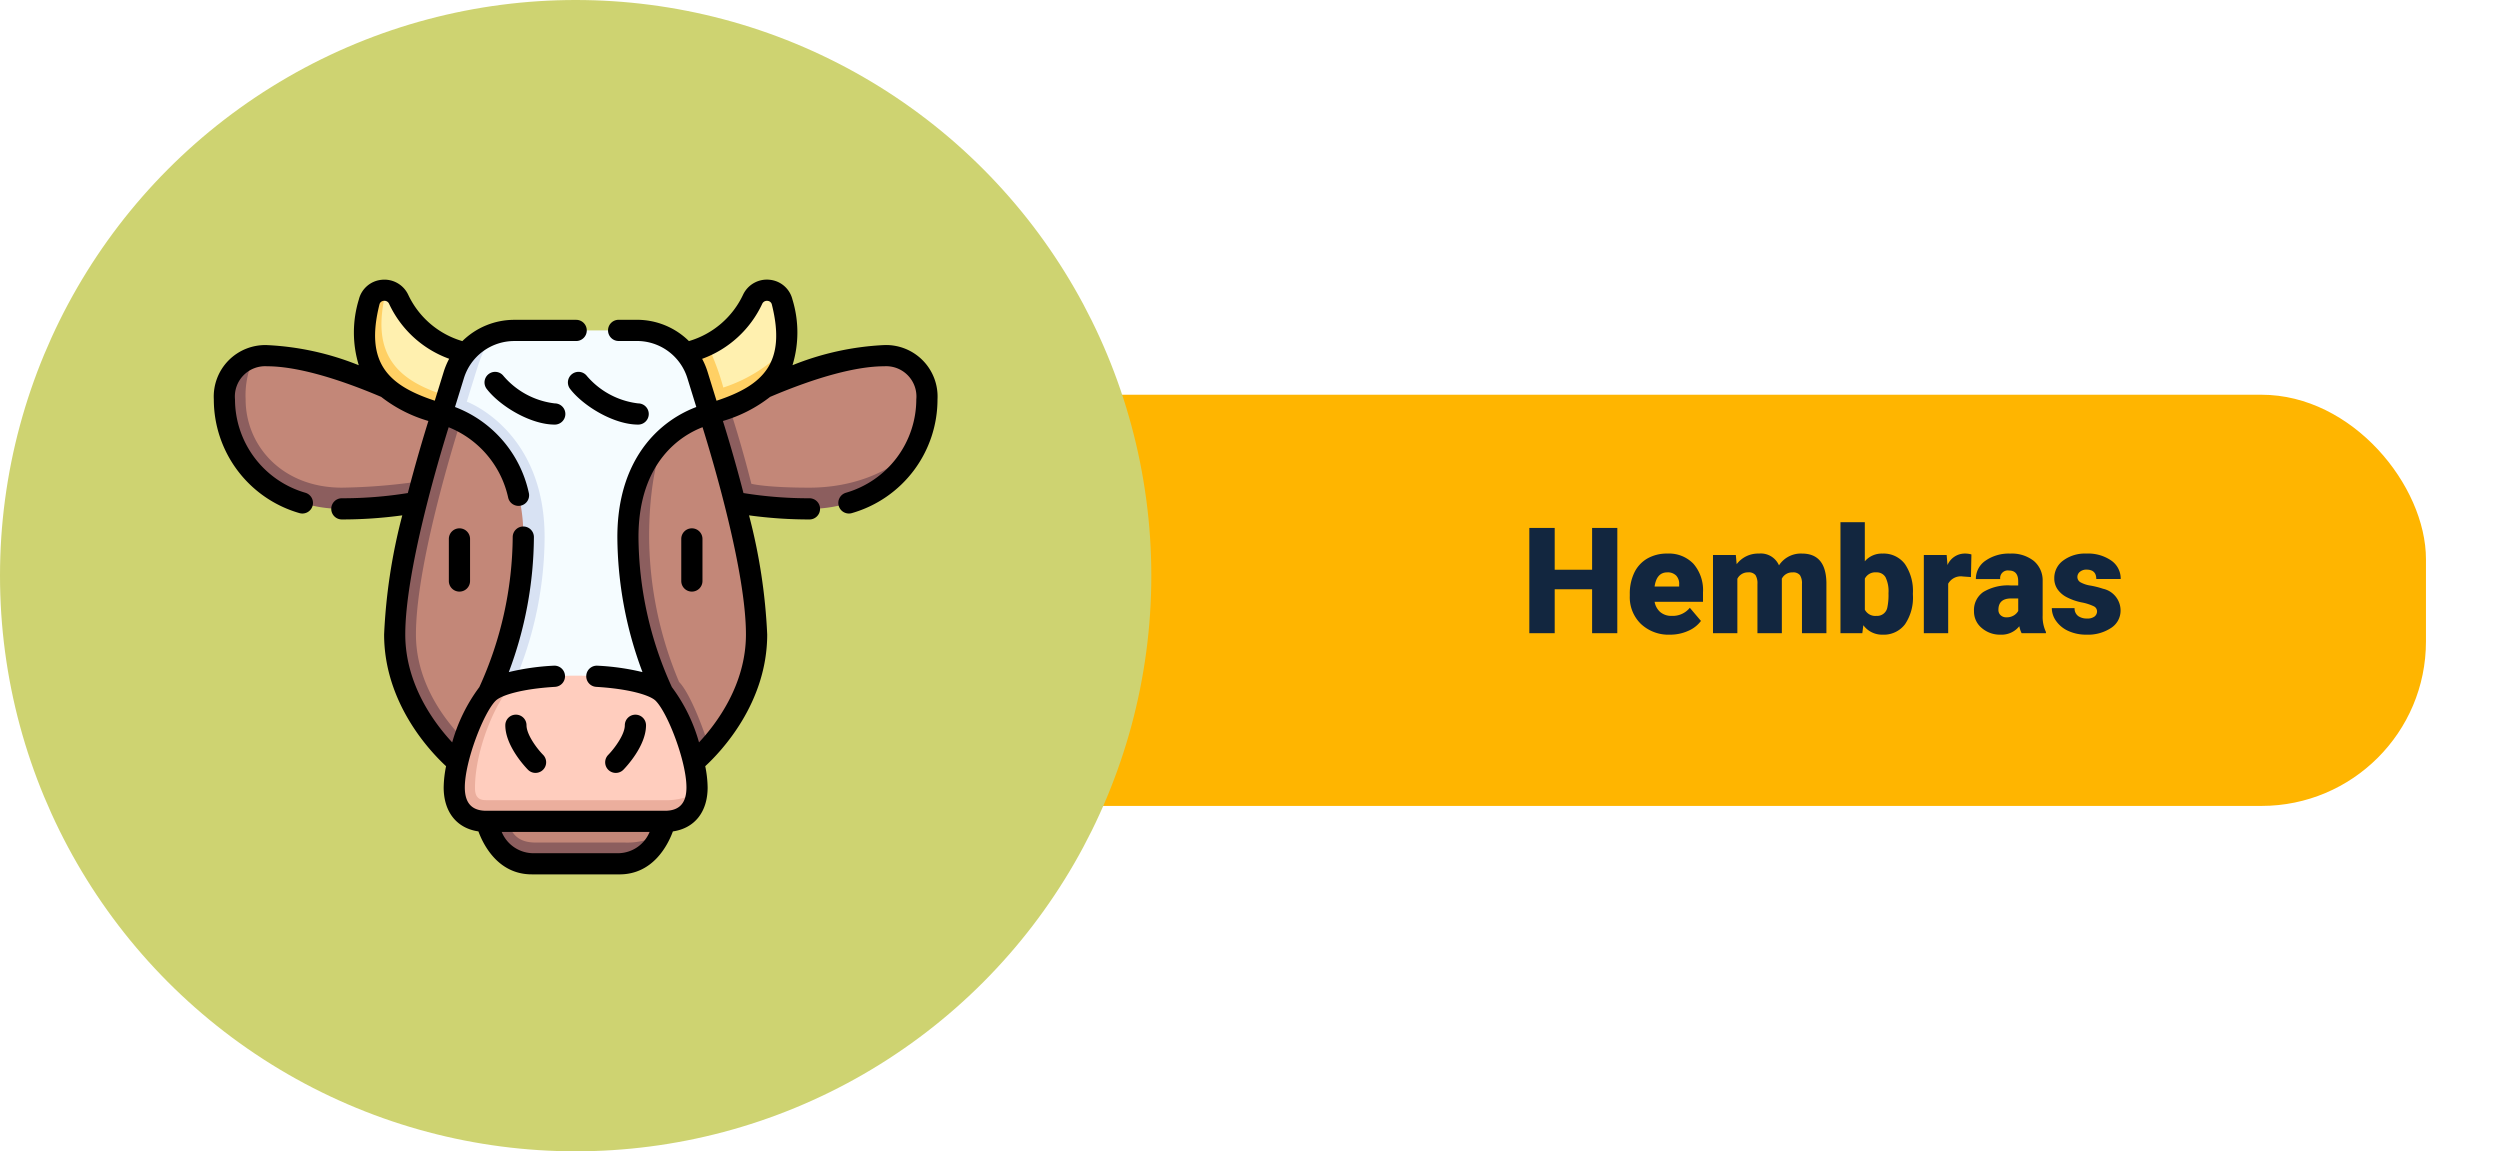 <svg xmlns="http://www.w3.org/2000/svg" xmlns:xlink="http://www.w3.org/1999/xlink" width="304" height="140" viewBox="0 0 304 140"><defs><filter id="a" x="98" y="39" width="206" height="68" filterUnits="userSpaceOnUse"><feOffset dy="3" input="SourceAlpha"/><feGaussianBlur stdDeviation="3" result="b"/><feFlood flood-opacity="0.161"/><feComposite operator="in" in2="b"/><feComposite in="SourceGraphic"/></filter></defs><g transform="translate(-810.283 -1986)"><g transform="matrix(1, 0, 0, 1, 810.28, 1986)" filter="url(#a)"><rect width="188" height="50" rx="20" transform="translate(107 45)" fill="#ffb500"/></g><circle cx="70" cy="70" r="70" transform="translate(810.283 1986)" fill="#ced371"/><path d="M11.663,0H8.6V-5.344H4.052V0H.967V-12.8H4.052v5.08H8.6V-12.8h3.067Zm6.416.176a4.889,4.889,0,0,1-3.542-1.305,4.507,4.507,0,0,1-1.354-3.4v-.246a5.84,5.84,0,0,1,.541-2.575A3.955,3.955,0,0,1,15.3-9.075a4.763,4.763,0,0,1,2.461-.611,4.117,4.117,0,0,1,3.164,1.244,4.887,4.887,0,0,1,1.16,3.467v1.151H16.2a2.135,2.135,0,0,0,.694,1.257,2.066,2.066,0,0,0,1.389.457,2.662,2.662,0,0,0,2.2-.984l1.354,1.6A3.784,3.784,0,0,1,20.263-.277,5.3,5.3,0,0,1,18.079.176ZM17.745-7.4q-1.3,0-1.547,1.723h2.988v-.229a1.467,1.467,0,0,0-.36-1.1A1.434,1.434,0,0,0,17.745-7.4ZM26.077-9.51l.1,1.116A3.27,3.27,0,0,1,28.89-9.686a2.407,2.407,0,0,1,2.435,1.433,3.165,3.165,0,0,1,2.795-1.433q2.892,0,2.971,3.5V0H34.119V-6a1.813,1.813,0,0,0-.246-1.063,1.048,1.048,0,0,0-.9-.334,1.4,1.4,0,0,0-1.31.782l.009.123V0H28.705V-5.985a1.906,1.906,0,0,0-.237-1.081,1.045,1.045,0,0,0-.905-.334,1.42,1.42,0,0,0-1.3.782V0H23.3V-9.51ZM47.61-4.676a5.8,5.8,0,0,1-.967,3.595A3.238,3.238,0,0,1,43.919.176,2.81,2.81,0,0,1,41.581-.976L41.458,0H38.8V-13.5h2.962v4.755a2.711,2.711,0,0,1,2.136-.94,3.239,3.239,0,0,1,2.742,1.274,5.826,5.826,0,0,1,.967,3.586ZM44.64-4.865a3.866,3.866,0,0,0-.365-1.952A1.229,1.229,0,0,0,43.154-7.4a1.418,1.418,0,0,0-1.389.763v3.773a1.426,1.426,0,0,0,1.406.755A1.258,1.258,0,0,0,44.5-3.127,7.309,7.309,0,0,0,44.64-4.865ZM54.668-6.829l-.976-.07a1.752,1.752,0,0,0-1.793.879V0H48.938V-9.51h2.777l.1,1.222a2.294,2.294,0,0,1,2.083-1.4,2.888,2.888,0,0,1,.826.105ZM60.829,0a3.344,3.344,0,0,1-.281-.853A2.754,2.754,0,0,1,58.263.176a3.374,3.374,0,0,1-2.285-.813,2.588,2.588,0,0,1-.94-2.043A2.66,2.66,0,0,1,56.18-5.019,5.821,5.821,0,0,1,59.5-5.81h.914v-.5q0-1.316-1.134-1.316a.927.927,0,0,0-1.055,1.042H55.266a2.655,2.655,0,0,1,1.173-2.239,4.931,4.931,0,0,1,2.993-.86,4.323,4.323,0,0,1,2.874.888,3.086,3.086,0,0,1,1.081,2.435v4.21a4.311,4.311,0,0,0,.4,2V0ZM58.975-1.934a1.652,1.652,0,0,0,.918-.237,1.487,1.487,0,0,0,.523-.536V-4.228h-.861q-1.547,0-1.547,1.389a.848.848,0,0,0,.272.655A.986.986,0,0,0,58.975-1.934ZM70-2.672a.684.684,0,0,0-.4-.606,6.016,6.016,0,0,0-1.5-.475A6.853,6.853,0,0,1,66.278-4.4a3.062,3.062,0,0,1-1.1-.971A2.319,2.319,0,0,1,64.8-6.68a2.628,2.628,0,0,1,1.081-2.158,4.453,4.453,0,0,1,2.83-.848,4.934,4.934,0,0,1,3.023.853,2.666,2.666,0,0,1,1.143,2.241H69.908q0-1.143-1.2-1.143a1.194,1.194,0,0,0-.782.259.8.8,0,0,0-.316.646.737.737,0,0,0,.387.642,3.654,3.654,0,0,0,1.235.4,10.671,10.671,0,0,1,1.49.378A2.706,2.706,0,0,1,72.861-2.76,2.491,2.491,0,0,1,71.706-.642a5.068,5.068,0,0,1-2.993.817,5.172,5.172,0,0,1-2.18-.439,3.645,3.645,0,0,1-1.494-1.2A2.707,2.707,0,0,1,64.5-3.05h2.769a1.145,1.145,0,0,0,.439.962,1.808,1.808,0,0,0,1.081.3,1.422,1.422,0,0,0,.91-.246A.787.787,0,0,0,70-2.672Z" transform="translate(995.283 2063)" fill="#12263f"/><g transform="translate(836.283 1974.392)"><g transform="translate(1.289 46.899)"><path d="M373.875,116.672c5.295,0,10.952-2.69,13.115-6.529a12.964,12.964,0,0,0,1.164-5.408,4.953,4.953,0,0,0-5.2-5.315c-6.124,0-14.856,3.91-18.949,5.923l2.8,10.857S368.53,116.672,373.875,116.672Z" transform="translate(-302.731 -91.461)" fill="#c38778"/><path d="M27.371,116.612A47.038,47.038,0,0,0,39.4,114.782l1.878-8.27H39.4s-12.983-7.093-21.23-7.093a6.107,6.107,0,0,0-1.58.2,6.748,6.748,0,0,0-2.483,5.1C14.11,110.975,19.161,116.612,27.371,116.612Z" transform="translate(-12.974 -91.46)" fill="#c38778"/><path d="M78.644,116.433c-5.345,0-7.068-.472-7.068-.472s-1.17-4.765-2.8-9.654c-1.419.7-2.282,1.169-2.282,1.169H35.807l-3.179,7.969a70.833,70.833,0,0,1-10.849.987c-7.244,0-11.7-5.087-11.7-10.734a10.606,10.606,0,0,1,1.041-5.115A4.925,4.925,0,0,0,7.5,105.7c0,7.48,6.119,13.312,14.279,13.312a47.874,47.874,0,0,0,9.131-.815h38.6a47.876,47.876,0,0,0,9.131.815c6.046,0,10.969-3.2,13.115-7.9C88.915,114.5,83.939,116.433,78.644,116.433Z" transform="translate(-7.5 -92.425)" fill="#8c5e5e"/><path d="M172.887,140.685H142.9s-6.926,17.438-6.926,26.806c0,8.385,7.141,15.014,7.141,15.014l3.437,6.092c.508,4.043,2.784,5.233,5.253,5.233h10.871c1.941,0,3.313-1.53,4.213-2.044a8.621,8.621,0,0,0,.572-1.565l.115-8.052,5.251-.959c2.268-2.491,5.781-7.373,5.781-13.718C178.61,158.123,172.887,140.685,172.887,140.685Z" transform="translate(-113.894 -125.634)" fill="#c38778"/><path d="M166.2,181.209c-.96-3.151-2.522-6.818-3.643-7.939a46.028,46.028,0,0,1-3.644-17.616c0-8.433,1.924-11.952,1.924-11.952h-5.655L137.7,181.474s-7.141-5.6-7.141-13.983c0-9.368,5.722-26.806,5.722-26.806H133.7s-5.722,17.438-5.722,26.806,7.66,15.549,7.66,15.549l3.488,7.181s1.182,5.156,5.518,5.156H155.32a5.556,5.556,0,0,0,4.946-3.591,8.368,8.368,0,0,1-4.213,1.013H145.182c-2.468,0-3.541-1.189-4.049-5.233,0,0,15.564-.9,22.375-2.843l.818-1.684A18.945,18.945,0,0,0,166.2,181.209Z" transform="translate(-107.269 -125.634)" fill="#8c5e5e"/><path d="M115.938,54.262a1.9,1.9,0,0,0-1.5-1.068c-4,6.9.061,12.9,7.594,12.9l2.069-5.253a12.077,12.077,0,0,1-8.162-6.581Z" transform="translate(-94.76 -53.18)" fill="#fff0af"/><path d="M109.288,53.129a1.881,1.881,0,0,0-2.079,1.423c-2.27,9.072,2.761,11.839,8.832,13.615l.841-2.135C110.747,64.185,107.253,61.108,109.288,53.129Z" transform="translate(-89.611 -53.115)" fill="#ffd064"/><path d="M358.322,54.551a1.916,1.916,0,0,0-3.58-.355,11.551,11.551,0,0,1-5.509,5.576,55.343,55.343,0,0,0,1.012,6.776c3.24-1.243,6.859-3.086,8.518-6.353a14.453,14.453,0,0,0-.44-5.644Z" transform="translate(-290.496 -53.114)" fill="#fff0af"/><path d="M336.449,91.851a16.927,16.927,0,0,1-2.653,1.005l2.911,7.388c4.572-1.338,8.554-3.238,9.272-7.971a18.531,18.531,0,0,1-7.6,4.754A30.255,30.255,0,0,0,336.449,91.851Z" transform="translate(-277.713 -85.193)" fill="#ffd064"/><path d="M202.693,91.7l-1.459-4.718a7.735,7.735,0,0,0-7.389-5.449H178.978a7.722,7.722,0,0,0-2.059.28c-2.083.925-3.278,2.98-3.955,5.169l-1,3.218s9.46,3.458,9.46,16.469a59.844,59.844,0,0,1-3.075,18.989h18.694a45.264,45.264,0,0,1-4.278-18.989c0-13.011,9.924-14.969,9.924-14.969Z" transform="translate(-143.7 -76.649)" fill="#f5fcff"/><path d="M164.311,91.549l1-3.218c.677-2.189,1.231-3.907,2.752-5.169a7.735,7.735,0,0,0-5.33,5.169l-1.459,4.718s9.924,1.958,9.924,14.969a45.264,45.264,0,0,1-4.278,18.989h2.578a45.264,45.264,0,0,0,4.278-18.989C173.771,95.007,164.311,91.549,164.311,91.549Z" transform="translate(-134.84 -77.998)" fill="#d8e2f3"/><path d="M201.854,327.941c-2.258-2.258-12.458-2.73-18.041-1.417-2.626,1.417-6.04,8.28-6.04,12.938a2.38,2.38,0,0,0,2.588,2.681h21.715a5.038,5.038,0,0,0,3.873-2.151c.018-.2.031-.4.031-.607,0-3.369-2.354-9.673-4.125-11.445Z" transform="translate(-148.507 -278.931)" fill="#ffcdbe"/><path d="M174.023,344.43c-.76,0-1.385-.221-1.385-1.478,0-4.658,2.529-10.707,4.837-12.938a7.075,7.075,0,0,0-3.231,1.417c-1.771,1.771-4.125,8.076-4.125,11.445,0,2.571,1.374,4.133,3.9,4.133h21.715a3.564,3.564,0,0,0,3.873-3.526,7.477,7.477,0,0,1-3.873.948H174.023Z" transform="translate(-142.169 -282.42)" fill="#ebae9d"/></g><g transform="translate(0 45.609)"><path d="M49.34,117.931H38.661c-4.089,0-5.88-3.582-6.485-5.224-2.631-.382-4.225-2.361-4.225-5.354a13.785,13.785,0,0,1,.291-2.575c-1.936-1.788-7.534-7.681-7.534-16.021a68.961,68.961,0,0,1,2.21-14.483,53.913,53.913,0,0,1-7.348.5,1.289,1.289,0,0,1,0-2.578,49.82,49.82,0,0,0,8.023-.633c.983-3.806,1.969-7.06,2.5-8.764a17.056,17.056,0,0,1-5.738-2.929c-5.733-2.436-10.527-3.723-13.869-3.723a3.683,3.683,0,0,0-3.91,4.026,11.846,11.846,0,0,0,8.581,11.361,1.289,1.289,0,0,1-.775,2.459A14.381,14.381,0,0,1,0,60.173a6.264,6.264,0,0,1,6.488-6.6,34.048,34.048,0,0,1,11.14,2.448,13.667,13.667,0,0,1,.008-7.994,3.156,3.156,0,0,1,2.748-2.394,3.2,3.2,0,0,1,3.238,1.78,10.549,10.549,0,0,0,6.6,5.675,8.989,8.989,0,0,1,6.34-2.589h7.5a1.289,1.289,0,0,1,0,2.578h-7.5a6.414,6.414,0,0,0-6.157,4.541l-1.077,3.482A14.432,14.432,0,0,1,38.3,71.519a1.289,1.289,0,1,1-2.5.63,12,12,0,0,0-7.244-8.588c-1.273,4.087-5.275,17.544-5.275,25.195,0,6.142,3.628,10.9,5.707,13.125a20.419,20.419,0,0,1,3.3-6.72,44.666,44.666,0,0,0,4.057-18.242,1.289,1.289,0,1,1,2.578,0,47.273,47.273,0,0,1-3.054,16.415,29.343,29.343,0,0,1,5.471-.779,1.289,1.289,0,1,1,.154,2.574c-4.038.241-6.524,1.013-7.211,1.677l-.032.031c-1.48,1.508-3.73,7.382-3.73,10.516,0,1.914.855,2.844,2.615,2.844H54.858c1.759,0,2.615-.93,2.615-2.844,0-3.134-2.25-9.007-3.73-10.515l-.032-.032c-.688-.663-3.174-1.435-7.211-1.676a1.289,1.289,0,1,1,.154-2.574,29.36,29.36,0,0,1,5.471.779,47.273,47.273,0,0,1-3.054-16.415c0-7.213,2.944-11.238,5.414-13.345A14.2,14.2,0,0,1,58.67,61.1l-1.078-3.486a6.415,6.415,0,0,0-6.158-4.541H49.226a1.289,1.289,0,0,1,0-2.578h2.208a8.988,8.988,0,0,1,6.34,2.589,10.55,10.55,0,0,0,6.6-5.675,3.2,3.2,0,0,1,3.238-1.78,3.156,3.156,0,0,1,2.748,2.394,13.667,13.667,0,0,1,.008,7.994,34.049,34.049,0,0,1,11.14-2.448A6.264,6.264,0,0,1,88,60.173a14.381,14.381,0,0,1-10.384,13.82,1.289,1.289,0,1,1-.775-2.459,11.846,11.846,0,0,0,8.581-11.361,3.683,3.683,0,0,0-3.91-4.026c-3.342,0-8.136,1.287-13.869,3.723A17.059,17.059,0,0,1,61.907,62.8c.534,1.7,1.52,4.958,2.5,8.764a49.84,49.84,0,0,0,8.023.633,1.289,1.289,0,1,1,0,2.578,53.91,53.91,0,0,1-7.348-.5,68.961,68.961,0,0,1,2.21,14.483c0,8.341-5.6,14.233-7.535,16.021a13.787,13.787,0,0,1,.291,2.575c0,2.993-1.594,4.972-4.225,5.354-.605,1.642-2.4,5.224-6.485,5.224Zm-14.33-5.156a4.174,4.174,0,0,0,3.651,2.578H49.34a4.174,4.174,0,0,0,3.651-2.578ZM55.7,95.161a20.417,20.417,0,0,1,3.3,6.721c2.079-2.223,5.707-6.982,5.707-13.125,0-7.656-4.006-21.124-5.277-25.2-2.383.914-7.791,4.02-7.791,13.366A44.492,44.492,0,0,0,55.7,95.161Zm3.679-39.92a9.154,9.154,0,0,1,.672,1.611l1.078,3.486c5.67-1.871,8.508-4.587,6.731-11.689a.574.574,0,0,0-.523-.456.625.625,0,0,0-.652.361,12.914,12.914,0,0,1-7.306,6.688ZM20.735,48.188c-.029,0-.055,0-.075,0a.574.574,0,0,0-.523.456c-1.777,7.1,1.062,9.818,6.731,11.689l1.078-3.486a9.158,9.158,0,0,1,.672-1.611,12.913,12.913,0,0,1-7.306-6.688.616.616,0,0,0-.576-.365Zm28.144,57.406a1.289,1.289,0,0,1-.92-2.192c.78-.8,2.019-2.481,2.019-3.6a1.289,1.289,0,1,1,2.578,0c0,2.536-2.476,5.124-2.758,5.411A1.285,1.285,0,0,1,48.879,105.594Zm-9.758,0a1.283,1.283,0,0,1-.917-.384c-.282-.287-2.758-2.875-2.758-5.411a1.289,1.289,0,0,1,2.578,0c0,1.123,1.238,2.806,2.019,3.6a1.289,1.289,0,0,1-.921,2.192ZM58.131,83.547a1.289,1.289,0,0,1-1.289-1.289V77.142a1.289,1.289,0,1,1,2.578,0v5.116A1.289,1.289,0,0,1,58.131,83.547Zm-28.262,0a1.289,1.289,0,0,1-1.289-1.289V77.142a1.289,1.289,0,0,1,2.578,0v5.116A1.289,1.289,0,0,1,29.87,83.547ZM51.6,63.239c-2.95,0-6.659-2.242-8.274-4.337a1.289,1.289,0,0,1,2.042-1.574A9.7,9.7,0,0,0,51.6,60.661a1.289,1.289,0,1,1,0,2.578Zm-10.141,0c-2.95,0-6.659-2.242-8.274-4.337a1.289,1.289,0,0,1,2.042-1.574,9.7,9.7,0,0,0,6.232,3.333,1.289,1.289,0,1,1,0,2.578Z" transform="translate(0 -45.609)"/></g></g></g></svg>